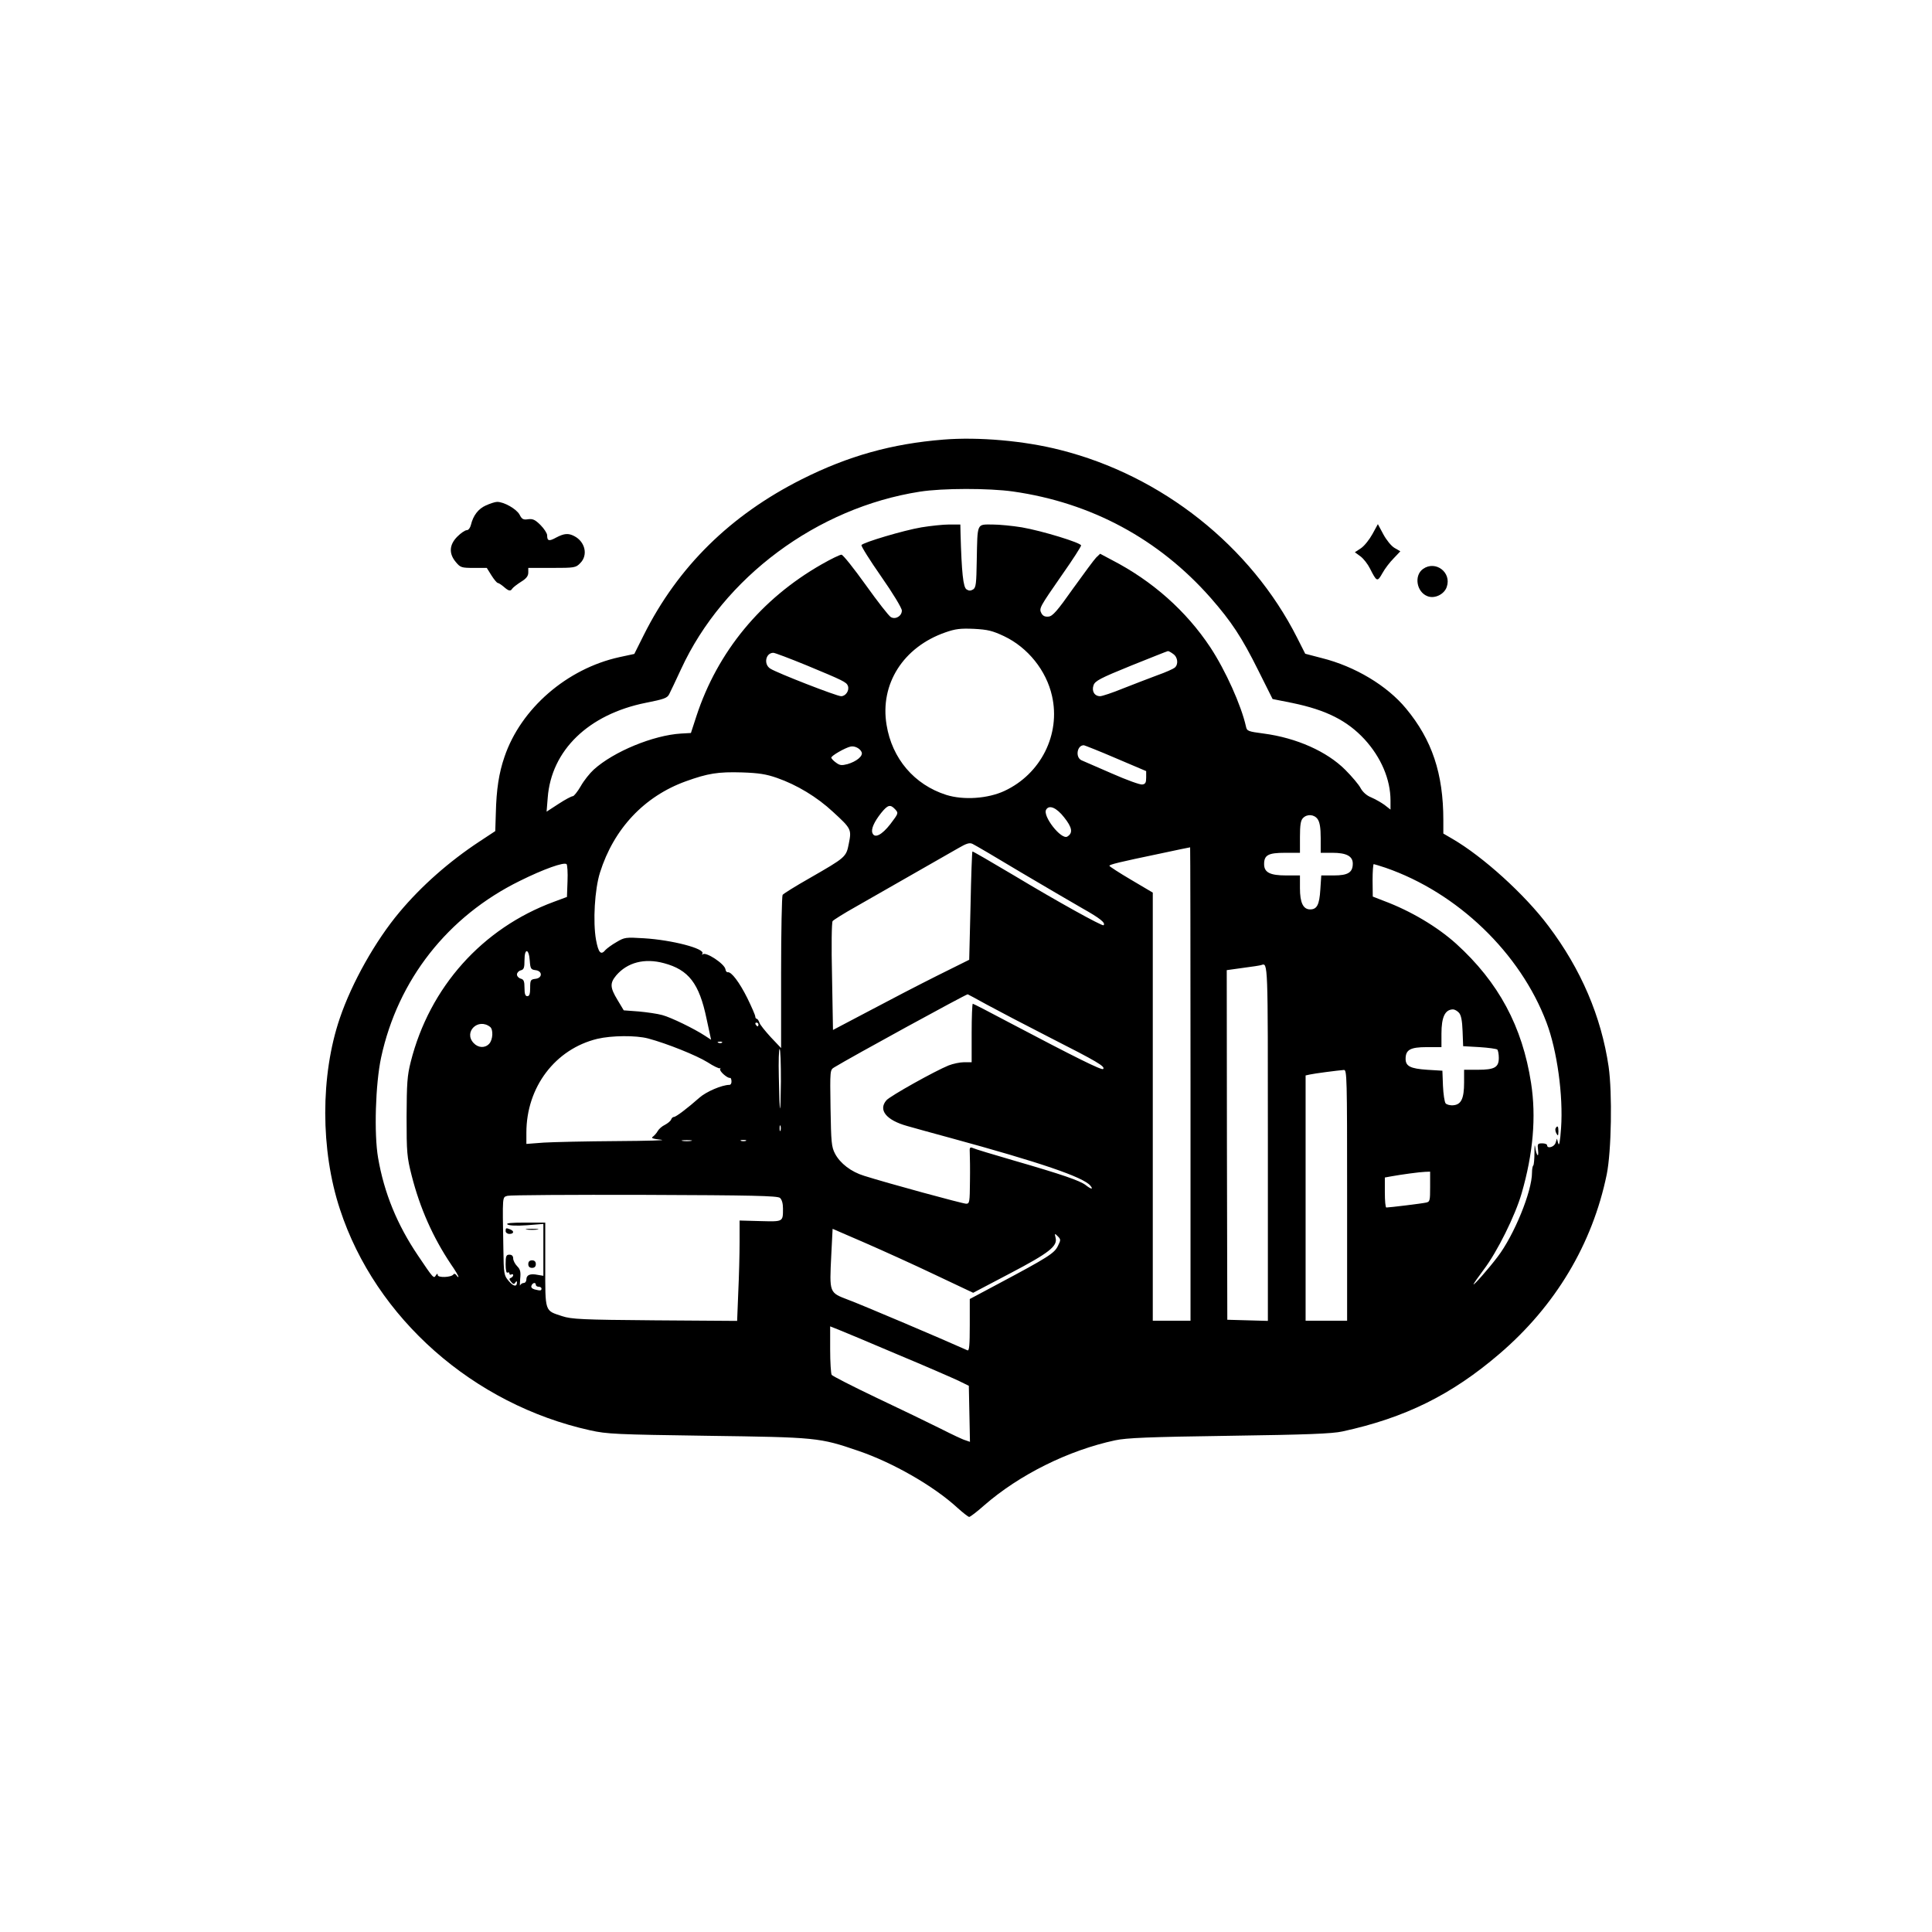 <?xml version="1.0" standalone="no"?>
<!DOCTYPE svg PUBLIC "-//W3C//DTD SVG 20010904//EN"
 "http://www.w3.org/TR/2001/REC-SVG-20010904/DTD/svg10.dtd">
<svg version="1.0" xmlns="http://www.w3.org/2000/svg"
 width="1024pt" height="1024pt" viewBox="0 0 1024 1024"
 preserveAspectRatio="xMidYMid meet">

<g transform="translate(0,1024) scale(0.1,-0.1)"
fill="#000000" stroke="none">
<path d="M5000 7910 c-273 -22 -503 -86 -750 -210 -378 -190 -657 -464 -838
-826 l-50 -100 -79 -17 c-278 -61 -522 -272 -609 -528 -30 -87 -43 -174 -46
-299 l-3 -95 -85 -56 c-159 -105 -306 -234 -423 -374 -126 -150 -252 -373
-316 -562 -103 -302 -103 -699 1 -1013 189 -577 707 -1034 1326 -1171 90 -20
137 -22 622 -29 579 -8 593 -9 800 -80 182 -62 399 -186 525 -302 29 -26 57
-48 62 -48 5 0 41 27 79 61 187 163 447 292 694 345 60 13 180 18 605 24 415
6 545 11 600 23 332 72 579 194 832 411 297 254 493 582 569 951 25 123 30
432 10 572 -39 265 -146 516 -319 745 -125 167 -347 368 -509 462 l-48 28 0
71 c0 247 -60 426 -198 592 -100 121 -270 223 -446 267 l-88 23 -43 85 c-245
485 -716 859 -1255 995 -191 49 -434 70 -620 55z m369 -275 c415 -59 773 -252
1048 -564 110 -126 164 -207 253 -386 l75 -150 105 -21 c179 -37 290 -93 382
-192 88 -96 138 -213 138 -325 l0 -48 -32 25 c-18 13 -50 31 -71 40 -23 9 -44
28 -55 48 -9 18 -46 62 -82 98 -97 97 -258 169 -432 192 -83 11 -89 13 -94 37
-25 112 -108 297 -189 420 -128 193 -307 352 -522 463 l-62 33 -21 -20 c-11
-11 -66 -86 -123 -165 -83 -118 -108 -146 -129 -148 -19 -2 -30 3 -38 17 -14
27 -11 31 111 207 55 78 99 147 99 153 0 14 -205 77 -314 96 -49 8 -119 15
-157 15 -83 0 -78 11 -82 -189 -2 -124 -4 -145 -19 -155 -13 -8 -23 -8 -35 0
-18 11 -26 88 -32 297 l-1 47 -59 0 c-32 0 -98 -7 -147 -15 -95 -16 -309 -80
-318 -94 -3 -5 44 -80 104 -166 63 -90 110 -168 110 -181 0 -29 -33 -49 -58
-35 -11 6 -70 82 -133 170 -63 88 -121 161 -129 161 -9 0 -56 -23 -105 -51
-321 -183 -552 -463 -664 -805 l-29 -89 -53 -3 c-146 -9 -356 -95 -462 -191
-21 -19 -53 -59 -69 -88 -17 -29 -36 -53 -42 -53 -7 0 -41 -18 -76 -41 l-63
-41 6 74 c19 251 216 442 520 503 96 19 114 25 124 46 7 13 35 73 63 133 224
486 721 855 1265 940 121 19 366 19 494 1z m-47 -767 c126 -60 224 -182 254
-317 46 -203 -59 -413 -252 -503 -88 -41 -217 -50 -309 -21 -169 54 -287 192
-316 371 -36 216 88 412 311 490 54 19 80 22 152 19 74 -4 98 -10 160 -39z
m896 -94 c25 -17 29 -56 8 -73 -7 -6 -49 -25 -92 -40 -44 -16 -125 -48 -182
-70 -56 -23 -111 -41 -121 -41 -30 0 -46 27 -35 58 8 23 34 37 199 104 105 42
192 77 195 77 3 1 16 -6 28 -15z m-1944 -60 c195 -81 212 -89 220 -109 9 -24
-11 -55 -36 -55 -23 0 -339 123 -375 146 -37 23 -25 84 16 84 8 0 87 -30 175
-66z m293 -461 c8 -20 -27 -49 -75 -63 -31 -8 -41 -7 -61 8 -13 9 -24 21 -25
26 -1 10 72 52 102 59 22 5 51 -10 59 -30z m1348 -32 l160 -68 0 -34 c0 -27
-4 -35 -21 -37 -11 -2 -83 24 -160 58 -76 33 -149 65 -161 70 -35 15 -25 81
12 80 5 -1 82 -31 170 -69z m-1797 -104 c106 -37 212 -101 297 -180 97 -89 99
-93 84 -168 -14 -72 -16 -73 -209 -184 -74 -42 -138 -82 -142 -88 -4 -7 -8
-192 -8 -412 l0 -400 -55 58 c-29 32 -57 66 -60 77 -4 11 -10 20 -14 20 -4 0
-8 6 -8 13 0 6 -19 50 -42 97 -42 84 -85 141 -104 137 -5 -1 -11 6 -12 16 -5
29 -104 94 -120 79 -5 -4 -5 -2 -2 4 15 26 -161 72 -310 81 -97 6 -103 5 -145
-20 -25 -14 -50 -33 -58 -41 -25 -31 -38 -17 -51 53 -17 96 -7 267 21 356 73
232 234 404 455 484 117 42 170 51 300 47 86 -3 126 -9 183 -29z m627 -167
c18 -20 17 -21 -26 -78 -46 -59 -84 -77 -95 -47 -8 20 8 58 47 107 35 43 48
46 74 18z m895 -42 c43 -54 48 -83 17 -102 -32 -19 -133 110 -112 143 16 27
55 10 95 -41z m1344 -10 c11 -16 16 -46 16 -100 l0 -78 63 0 c73 0 107 -18
107 -57 0 -47 -25 -63 -100 -63 l-67 0 -5 -75 c-5 -81 -18 -105 -54 -105 -37
0 -54 36 -54 112 l0 68 -73 0 c-86 0 -117 16 -117 60 0 48 22 60 111 60 l79 0
0 84 c0 64 4 88 16 100 22 23 60 20 78 -6z m-1579 -278 c127 -75 277 -163 333
-195 91 -51 124 -77 111 -89 -7 -6 -247 127 -473 263 -121 72 -221 130 -222
128 -2 -2 -7 -132 -10 -289 l-7 -285 -171 -85 c-94 -47 -256 -131 -361 -187
l-190 -100 -5 282 c-4 165 -2 287 3 295 5 6 60 41 121 75 194 111 489 279 546
312 43 25 59 30 75 22 11 -5 124 -71 250 -147z m905 -1125 l0 -1255 -100 0
-100 0 0 1135 0 1134 -115 68 c-63 37 -115 71 -115 74 0 7 54 20 265 64 88 19
161 34 163 34 1 1 2 -564 2 -1254z m-3302 1074 l-3 -83 -70 -26 c-379 -140
-658 -452 -758 -848 -19 -75 -21 -114 -22 -292 0 -189 2 -213 27 -311 44 -173
113 -328 209 -471 22 -31 39 -61 39 -65 0 -4 -5 -1 -10 7 -6 9 -13 11 -17 5
-12 -16 -83 -18 -83 -3 0 9 -3 9 -10 -2 -11 -18 -13 -16 -95 106 -110 163
-179 331 -211 517 -22 127 -14 392 16 532 89 412 353 748 735 936 127 63 234
101 248 89 4 -4 7 -45 5 -91z m4335 72 c382 -132 715 -452 854 -821 56 -148
89 -387 77 -559 -5 -71 -10 -98 -15 -81 l-7 25 -7 -22 c-7 -23 -45 -33 -45
-13 0 6 -12 10 -26 10 -24 0 -26 -3 -22 -35 2 -19 1 -32 -3 -27 -4 4 -10 23
-12 42 -3 19 -4 7 -4 -27 0 -35 -3 -66 -6 -70 -4 -3 -7 -20 -7 -38 0 -100 -95
-332 -182 -446 -50 -66 -128 -154 -128 -146 0 3 25 39 55 79 70 92 166 285
200 403 61 211 78 405 50 585 -46 299 -172 534 -397 738 -100 90 -241 174
-383 227 l-59 23 -1 86 c0 47 3 86 6 86 3 0 31 -9 62 -19z m-4535 -494 c3 -41
6 -46 30 -49 38 -4 38 -42 0 -46 -26 -3 -28 -7 -28 -48 0 -32 -4 -44 -15 -44
-11 0 -15 12 -15 44 0 35 -4 45 -20 49 -11 3 -20 13 -20 22 0 9 9 19 20 22 17
4 20 14 20 55 0 65 24 61 28 -5z m711 -12 c131 -35 187 -107 226 -295 8 -36
16 -75 19 -88 l5 -23 -32 21 c-56 37 -181 98 -227 110 -25 7 -81 15 -124 19
l-80 6 -33 55 c-40 66 -41 89 -7 130 59 69 150 93 253 65z m3201 -950 l0 -946
-107 3 -108 3 -2 927 -1 926 86 12 c48 6 92 13 97 15 36 12 35 29 35 -940z
m-1491 731 c53 -29 204 -108 337 -176 248 -126 294 -153 281 -166 -7 -8 -146
61 -499 247 -103 55 -189 99 -192 99 -3 0 -6 -70 -6 -155 l0 -155 -40 0 c-22
0 -59 -8 -82 -17 -72 -29 -312 -163 -330 -185 -44 -51 -1 -105 110 -136 37
-11 141 -39 232 -64 473 -129 702 -207 739 -252 18 -22 4 -20 -25 3 -30 23
-121 55 -384 131 -107 31 -203 60 -213 65 -16 7 -19 3 -17 -26 1 -19 2 -87 1
-151 -1 -109 -2 -118 -20 -118 -18 0 -418 109 -541 148 -69 21 -127 66 -154
117 -19 36 -21 60 -24 242 -3 202 -3 202 20 216 90 55 695 386 707 387 1 0 46
-24 100 -54z m2504 -44 c11 -12 17 -41 19 -97 l3 -80 87 -5 c47 -3 90 -9 94
-13 4 -4 8 -24 8 -44 0 -50 -22 -63 -111 -63 l-73 0 0 -67 c0 -85 -15 -117
-56 -121 -17 -2 -36 3 -42 10 -6 8 -12 50 -14 93 l-3 80 -81 5 c-89 6 -114 19
-114 58 0 48 25 62 112 62 l78 0 0 71 c0 89 19 128 61 129 9 0 23 -8 32 -18z
m-5135 -75 c17 -14 15 -67 -5 -89 -22 -24 -58 -23 -83 4 -54 58 24 135 88 85z
m1422 13 c0 -5 -2 -10 -4 -10 -3 0 -8 5 -11 10 -3 6 -1 10 4 10 6 0 11 -4 11
-10z m-585 -74 c101 -27 257 -90 315 -126 32 -21 62 -35 66 -32 4 4 4 2 1 -4
-6 -11 40 -51 53 -47 3 1 7 -7 7 -18 1 -10 -4 -19 -11 -19 -39 0 -123 -36
-159 -68 -62 -55 -124 -102 -135 -102 -6 0 -12 -6 -15 -14 -3 -8 -18 -20 -33
-28 -15 -7 -32 -22 -38 -33 -6 -11 -18 -24 -26 -30 -11 -7 0 -11 45 -16 33 -3
-73 -6 -236 -7 -163 -1 -337 -5 -387 -8 l-92 -7 0 60 c0 241 153 443 376 497
76 18 205 19 269 2z m392 -22 c-3 -3 -12 -4 -19 -1 -8 3 -5 6 6 6 11 1 17 -2
13 -5z m312 -206 c-2 -199 -7 -189 -11 25 -2 81 0 147 4 147 5 0 7 -78 7 -172z
m3001 -603 l0 -665 -110 0 -110 0 0 650 0 650 23 5 c21 5 143 21 180 24 16 1
17 -37 17 -664z m-3003 343 c-3 -7 -5 -2 -5 12 0 14 2 19 5 13 2 -7 2 -19 0
-25z m-474 -55 c-13 -2 -33 -2 -45 0 -13 2 -3 4 22 4 25 0 35 -2 23 -4z m290
0 c-7 -2 -19 -2 -25 0 -7 3 -2 5 12 5 14 0 19 -2 13 -5z m3627 -243 c0 -74 -1
-80 -22 -84 -21 -5 -194 -26 -210 -26 -5 0 -8 36 -8 80 l0 79 33 6 c55 10 151
23 180 24 l27 1 0 -80z m-3446 -59 c10 -9 16 -29 16 -56 0 -72 2 -70 -120 -67
l-110 3 0 -114 c0 -63 -3 -182 -7 -266 l-6 -152 -436 3 c-387 3 -442 6 -491
22 -94 31 -90 18 -90 273 l0 223 -107 0 c-76 0 -103 -3 -93 -10 9 -6 49 -8
103 -4 l87 7 0 -138 0 -137 -30 5 c-39 8 -60 0 -60 -24 0 -10 -6 -19 -14 -19
-8 0 -16 -6 -19 -12 -2 -7 -2 8 0 33 4 38 1 51 -16 68 -11 11 -21 30 -21 41 0
13 -7 20 -20 20 -17 0 -20 -7 -20 -51 0 -31 4 -48 10 -44 6 3 10 1 10 -5 0 -6
5 -8 10 -5 6 3 10 2 10 -4 0 -5 -6 -11 -12 -14 -10 -3 -10 -8 1 -21 11 -13 16
-14 22 -4 6 9 9 9 9 1 0 -25 -19 -22 -44 8 -25 29 -26 36 -28 170 -5 289 -6
272 22 281 14 4 341 6 726 5 573 -2 704 -5 718 -16z m823 -408 l201 -95 194
102 c208 109 254 145 243 189 -6 25 -5 25 11 9 17 -17 17 -20 1 -52 -18 -38
-52 -60 -317 -201 l-150 -80 0 -139 c0 -107 -3 -137 -12 -133 -145 65 -565
243 -630 267 -104 40 -102 34 -92 239 l7 138 171 -74 c94 -41 262 -117 373
-170z m-2117 -53 c0 -5 7 -10 15 -10 8 0 15 -4 15 -10 0 -11 -6 -12 -37 -4
-13 4 -20 11 -16 20 6 16 23 19 23 4z m1915 -368 c149 -62 295 -126 325 -140
l55 -27 3 -148 3 -149 -23 8 c-13 3 -72 31 -133 62 -60 30 -213 104 -340 164
-126 60 -233 115 -237 121 -4 7 -8 67 -8 134 l0 123 43 -17 c23 -9 164 -68
312 -131z"/>
<path d="M8245 4260 c-3 -5 -1 -18 4 -27 9 -16 10 -14 11 10 0 28 -5 34 -15
17z"/>
<path d="M2680 3715 c0 -8 9 -15 20 -15 24 0 27 15 4 24 -22 9 -24 8 -24 -9z"/>
<path d="M2793 3723 c15 -2 39 -2 55 0 15 2 2 4 -28 4 -30 0 -43 -2 -27 -4z"/>
<path d="M2800 3540 c0 -13 7 -20 20 -20 13 0 20 7 20 20 0 13 -7 20 -20 20
-13 0 -20 -7 -20 -20z"/>
<path d="M2575 7561 c-40 -18 -67 -53 -79 -103 -4 -16 -13 -28 -22 -28 -9 0
-31 -15 -50 -34 -43 -43 -46 -90 -8 -135 24 -29 30 -31 95 -31 l69 0 25 -40
c14 -22 29 -40 34 -40 4 0 18 -9 31 -20 26 -23 36 -25 45 -10 4 6 24 22 46 36
28 17 39 31 39 49 l0 25 125 0 c120 0 127 1 150 25 43 42 27 114 -32 144 -31
16 -53 14 -95 -8 -38 -21 -48 -19 -48 12 0 10 -16 35 -35 54 -29 29 -41 34
-66 31 -25 -4 -33 0 -45 24 -16 30 -82 68 -119 68 -11 0 -38 -9 -60 -19z"/>
<path d="M7274 7409 c-16 -29 -43 -63 -61 -75 l-32 -21 30 -22 c16 -12 38 -40
50 -64 36 -71 39 -73 66 -25 13 24 40 59 60 79 l35 37 -31 18 c-17 10 -43 42
-59 72 l-29 54 -29 -53z"/>
<path d="M7543 7225 c-50 -35 -35 -123 23 -145 38 -15 89 10 102 49 27 77 -59
142 -125 96z"/>
</g>
</svg>
